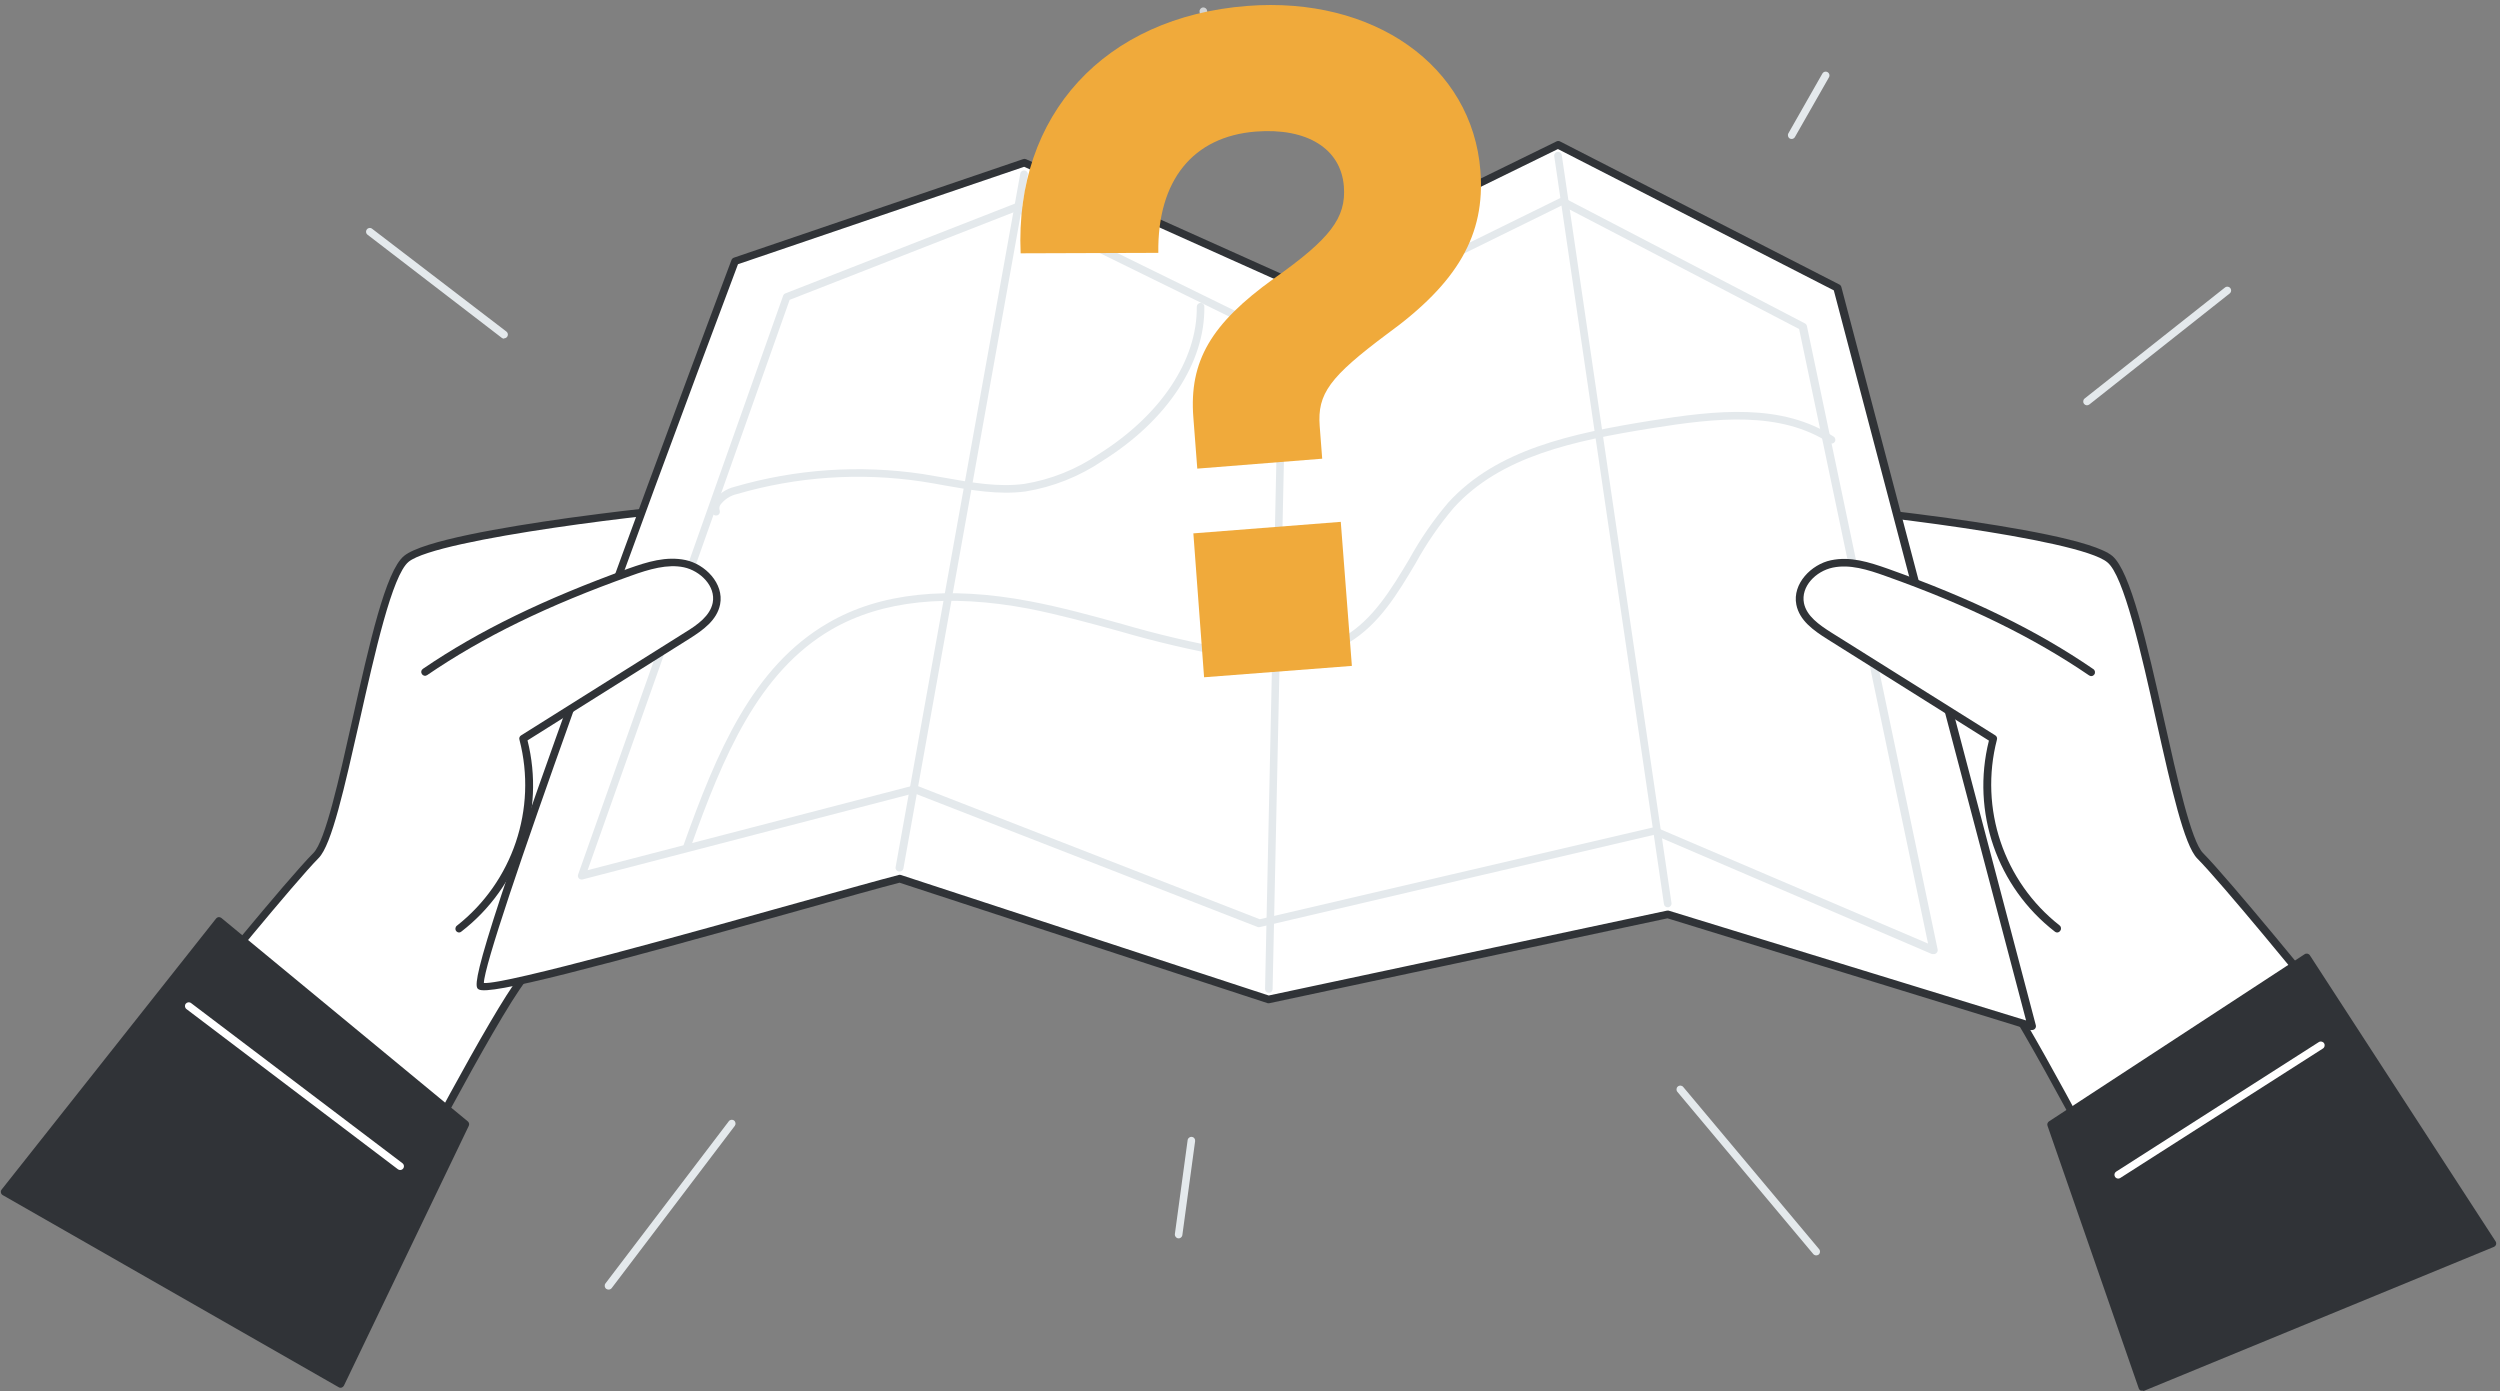 <?xml version="1.0" encoding="UTF-8"?>
<svg width="460px" height="256px" viewBox="0 0 460 256" version="1.1" xmlns="http://www.w3.org/2000/svg" xmlns:xlink="http://www.w3.org/1999/xlink">
    <rect x="0" y="0" width="460" height="256" fill="#808080" stroke="none"/>
    <title>Map_Flatline 2@1x</title>
    <g id="Page-1" stroke="none" stroke-width="1" fill="none" fill-rule="evenodd">
        <g id="ШФ_404" transform="translate(-450, -248)" fill-rule="nonzero">
            <g id="Map_Flatline" transform="translate(450, 248)">
                <path d="M391.001,223.041 C391.001,223.041 372.478,187.26 366.822,180.062 C361.167,172.864 332.694,94.091 332.305,93.337 C331.916,92.584 382.177,97.885 388.222,102.823 C394.266,107.761 399.936,152.498 404.897,157.436 C409.858,162.374 428.27,185.112 428.27,185.112 L391.001,223.041 Z" id="Path" fill="#FFFFFF"></path>
                <path d="M391.001,223.739 L390.89,223.739 C390.671,223.696 390.483,223.558 390.376,223.362 C390.195,223.014 371.839,187.567 366.266,180.495 C361.403,174.301 340.503,117.54 333.625,98.889 C332.541,95.946 331.763,93.826 331.68,93.63 C331.554,93.327 331.638,92.977 331.888,92.765 C332.889,91.956 354.483,94.76 358.415,95.318 C370.38,96.992 385.345,99.503 388.666,102.293 C391.988,105.083 395.031,118.349 398.185,132.41 C400.645,143.417 403.188,154.73 405.341,156.948 C410.219,161.858 428.047,183.759 428.812,184.694 C429.048,184.955 429.048,185.354 428.812,185.614 L391.529,223.544 C391.391,223.685 391.197,223.757 391.001,223.739 Z M333.292,94.007 L334.931,98.457 C353.315,148.369 364.224,175.696 367.364,179.686 C372.589,186.326 388.208,216.332 391.168,221.925 L427.297,185.126 C424.587,181.806 408.746,162.43 404.313,157.98 C401.881,155.539 399.519,144.979 396.782,132.759 C394.002,120.204 390.779,105.892 387.749,103.465 C382.497,99.043 339.934,94.132 333.292,93.951 L333.292,94.007 Z" id="Shape" fill="#303337"></path>
                <polygon id="Path" fill="#303337" points="394.183 255.181 377.397 206.86 424.434 176.101 458.604 228.733"></polygon>
                <path d="M394.183,255.865 C394.087,255.885 393.988,255.885 393.891,255.865 C393.721,255.785 393.591,255.639 393.53,255.46 L376.744,207.153 C376.634,206.847 376.749,206.505 377.022,206.33 L424.059,175.571 C424.382,175.363 424.81,175.457 425.018,175.78 L459.188,228.412 C459.299,228.586 459.329,228.8 459.271,228.998 C459.204,229.193 459.058,229.35 458.868,229.43 L394.447,255.935 C394.356,255.925 394.267,255.902 394.183,255.865 L394.183,255.865 Z M378.231,207.153 L394.642,254.261 L457.618,228.398 L424.268,177.063 L378.231,207.153 Z" id="Shape" fill="#303337"></path>
                <path d="M72.022,223.041 C72.022,223.041 90.545,187.26 96.201,180.062 C101.856,172.864 130.329,94.091 130.718,93.337 C131.107,92.584 80.846,97.885 74.801,102.823 C68.757,107.761 63.087,152.498 58.126,157.436 C53.165,162.374 34.74,185.112 34.74,185.112 L72.022,223.041 Z" id="Path" fill="#FFFFFF"></path>
                <path d="M72.022,223.739 C71.838,223.741 71.661,223.665 71.536,223.53 L34.253,185.6 C34.016,185.34 34.016,184.941 34.253,184.68 C34.976,183.745 52.804,161.816 57.682,156.934 C59.835,154.772 62.378,143.403 64.838,132.396 C67.992,118.335 70.952,105.055 74.357,102.279 C77.761,99.503 92.644,96.992 104.608,95.304 C108.54,94.746 130.121,91.942 131.135,92.751 C131.4,92.961 131.481,93.328 131.33,93.63 L129.398,98.875 C122.45,117.526 101.606,174.287 96.757,180.481 C91.198,187.553 72.828,223 72.647,223.348 C72.54,223.544 72.352,223.682 72.133,223.725 L72.022,223.739 Z M35.684,185.07 L71.814,221.87 C74.718,216.29 90.392,186.27 95.617,179.63 C98.758,175.64 109.666,148.313 128.05,98.401 L129.69,93.951 C123.048,94.132 80.485,99.057 75.19,103.367 C72.161,105.836 68.979,120.107 66.158,132.661 C63.379,144.881 61.058,155.441 58.627,157.882 C54.194,162.374 38.394,181.75 35.684,185.07 Z" id="Shape" fill="#303337"></path>
                <polygon id="Path" fill="#303337" points="62.656 254.651 85.626 206.86 40.298 169.447 0.848 219.303"></polygon>
                <path d="M62.656,255.349 C62.538,255.351 62.422,255.317 62.323,255.251 L0.5,219.903 C0.323,219.804 0.2,219.629 0.167,219.428 C0.127,219.231 0.178,219.026 0.306,218.87 L39.756,169.014 C39.867,168.868 40.032,168.772 40.215,168.749 C40.399,168.734 40.583,168.788 40.729,168.903 L86.071,206.33 C86.319,206.532 86.394,206.88 86.251,207.167 L63.282,254.958 C63.192,255.127 63.044,255.256 62.865,255.321 L62.656,255.349 Z M1.89,219.08 L62.364,253.661 L84.765,207.055 L40.395,170.423 L1.89,219.08 Z" id="Shape" fill="#303337"></path>
                <path d="M135.248,48.057 C135.248,48.057 85.696,179.783 88.447,181.43 C91.198,183.076 152.687,164.955 165.527,161.663 L233.45,183.899 L306.862,168.247 L373.798,188.837 L338.044,53.009 L286.629,26.658 L236.229,51.349 L188.469,29.936 L135.248,48.057 Z" id="Path" fill="#FFFFFF"></path>
                <path d="M373.798,189.534 L373.589,189.534 L306.82,168.972 L233.589,184.582 C233.47,184.61 233.346,184.61 233.228,184.582 L165.513,162.416 C162.067,163.309 155.244,165.206 147.379,167.424 C109.569,178.026 90.031,183.201 88.1,182.057 C87.155,181.499 85.876,180.662 110.166,113.913 C122.075,81.145 134.47,48.168 134.595,47.833 C134.674,47.64 134.831,47.488 135.026,47.415 L188.247,29.28 C188.413,29.218 188.595,29.218 188.761,29.28 L236.229,50.582 L286.407,26.016 C286.604,25.919 286.835,25.919 287.032,26.016 L338.447,52.353 C338.623,52.446 338.754,52.607 338.808,52.8 L374.59,188.641 C374.646,188.85 374.602,189.074 374.472,189.246 C374.341,189.418 374.138,189.519 373.923,189.52 L373.798,189.534 Z M306.806,167.55 L307.015,167.55 L372.797,187.763 L337.419,53.427 L286.657,27.425 L236.493,51.977 C236.306,52.053 236.097,52.053 235.91,51.977 L188.441,30.689 L135.79,48.615 C116.836,98.973 89.183,174.636 89.031,180.872 C92.949,181.206 127.939,171.386 147.004,166.057 C155.036,163.811 161.97,161.872 165.36,160.993 C165.487,160.952 165.623,160.952 165.75,160.993 L233.45,183.173 L306.681,167.564 L306.806,167.55 Z" id="Shape" fill="#303337"></path>
                <path d="M131.732,94.858 C131.429,94.855 131.161,94.659 131.065,94.37 C130.839,93.676 130.905,92.921 131.246,92.277 C132.174,90.919 133.57,89.955 135.165,89.571 C146.386,86.298 158.179,85.493 169.738,87.213 C171.127,87.437 172.642,87.702 174.087,87.953 C178.812,88.804 183.703,89.669 188.455,89.041 C193.361,88.243 198.032,86.376 202.143,83.573 C213.579,76.402 220.318,66.261 220.207,56.44 C220.214,56.061 220.511,55.751 220.888,55.729 C221.076,55.721 221.259,55.792 221.393,55.924 C221.527,56.056 221.601,56.238 221.597,56.426 C221.75,66.735 214.76,77.351 202.921,84.758 C198.636,87.669 193.771,89.607 188.664,90.436 C183.717,91.077 178.714,90.185 173.892,89.334 C172.503,89.069 171.016,88.818 169.585,88.594 C158.221,86.902 146.627,87.692 135.596,90.91 C134.365,91.188 133.275,91.901 132.525,92.919 C132.348,93.228 132.312,93.599 132.427,93.937 C132.547,94.299 132.355,94.691 131.997,94.816 L131.732,94.858 Z" id="Path" fill="#E4E9EC"></path>
                <path d="M126.452,156.362 C126.226,156.362 126.014,156.251 125.884,156.065 C125.754,155.879 125.722,155.641 125.799,155.427 C131.83,138.534 138.403,122.715 152.354,114.638 C161.9,109.059 174.407,107.761 189.525,110.635 C195.25,111.723 200.948,113.285 206.464,114.82 C212.942,116.711 219.514,118.257 226.155,119.451 C235.479,120.944 242.232,120.19 247.429,117.066 C252.626,113.941 255.92,108.556 259.282,102.921 C261.324,99.203 263.735,95.702 266.48,92.472 C275.388,82.708 289.144,79.75 303.638,77.421 C315.977,75.44 327.858,74.17 337.391,80.336 C337.713,80.548 337.803,80.982 337.592,81.306 C337.381,81.629 336.949,81.72 336.627,81.508 C327.511,75.607 315.922,76.863 303.846,78.802 C289.617,81.089 276.124,83.935 267.509,93.407 C264.831,96.571 262.475,99.997 260.477,103.632 C257.17,109.212 253.766,114.89 248.152,118.265 C242.538,121.641 235.646,122.45 225.918,120.832 C219.232,119.628 212.613,118.073 206.089,116.173 C200.6,114.666 194.972,113.118 189.247,111.988 C174.476,109.198 162.289,110.468 153.035,115.81 C139.486,123.664 133.039,139.232 127.091,155.86 C127.012,156.15 126.752,156.354 126.452,156.362 L126.452,156.362 Z" id="Path" fill="#E4E9EC"></path>
                <path d="M233.45,182.679 L233.45,182.679 C233.069,182.664 232.769,182.357 232.769,181.983 L235.548,52.348 C235.576,51.98 235.882,51.692 236.257,51.679 C236.442,51.679 236.62,51.753 236.749,51.885 C236.877,52.016 236.945,52.193 236.938,52.375 L234.159,182.01 C234.155,182.191 234.078,182.363 233.945,182.489 C233.812,182.614 233.634,182.683 233.45,182.679 Z" id="Path" fill="#E4E9EC"></path>
                <path d="M165.527,160.36 L165.36,160.36 C164.984,160.292 164.732,159.944 164.791,159.576 L187.733,31.931 C187.798,31.558 188.162,31.307 188.546,31.37 C188.929,31.434 189.188,31.788 189.122,32.161 L166.222,159.833 C166.144,160.145 165.857,160.363 165.527,160.36 L165.527,160.36 Z" id="Path" fill="#E4E9EC"></path>
                <path d="M306.848,166.94 C306.502,166.942 306.209,166.691 306.167,166.356 L285.976,28.719 C285.923,28.345 286.19,27.999 286.574,27.946 C286.957,27.894 287.312,28.155 287.366,28.529 L307.556,166.167 C307.606,166.54 307.341,166.884 306.959,166.94 L306.848,166.94 Z" id="Path" fill="#E4E9EC"></path>
                <path d="M355.733,175.543 C355.646,175.556 355.557,175.556 355.469,175.543 L304.319,153.614 L231.824,170.577 C231.693,170.618 231.552,170.618 231.421,170.577 L168.209,145.955 L107.206,161.816 C106.957,161.88 106.692,161.806 106.512,161.621 C106.342,161.426 106.289,161.155 106.373,160.91 L144.1,54.404 C144.167,54.212 144.314,54.059 144.503,53.985 L186.593,37.525 C186.774,37.441 186.982,37.441 187.163,37.525 L236.062,61.518 L287.144,36.409 C287.341,36.311 287.572,36.311 287.769,36.409 L332.11,59.509 C332.296,59.605 332.428,59.779 332.472,59.984 L356.525,174.692 C356.577,174.946 356.486,175.208 356.289,175.375 C356.14,175.515 355.934,175.577 355.733,175.543 Z M304.319,152.191 C304.406,152.17 304.496,152.17 304.583,152.191 L354.761,173.618 L331.04,60.542 L287.366,37.804 L236.285,62.913 C236.089,62.997 235.869,62.997 235.673,62.913 L186.816,38.934 L145.295,55.171 L108.123,160.114 L168.14,144.519 C168.28,144.476 168.43,144.476 168.57,144.519 L231.796,169.14 L304.319,152.205 L304.319,152.191 Z" id="Shape" fill="#E4E9EC"></path>
                <path d="M384.79,123.678 C373.256,115.74 360.361,109.979 347.173,105.292 C343.908,104.134 340.434,103.018 337.043,103.744 C333.653,104.469 330.526,107.692 331.207,111.095 C331.749,113.774 334.264,115.503 336.571,116.954 L366.767,135.926 C363.398,148.867 368.026,162.579 378.536,170.8" id="Path" fill="#FFFFFF"></path>
                <path d="M378.536,171.581 C378.386,171.582 378.239,171.533 378.12,171.442 C367.447,163.2 362.67,149.382 365.961,136.274 L336.196,117.582 C333.653,115.978 331.11,114.164 330.526,111.263 C329.762,107.385 333.305,103.841 336.891,103.088 C340.476,102.335 343.839,103.409 347.41,104.664 C362.834,110.161 374.84,116.019 385.179,123.12 C385.333,123.224 385.438,123.387 385.472,123.57 C385.506,123.754 385.466,123.943 385.359,124.096 C385.258,124.25 385.099,124.356 384.918,124.39 C384.737,124.424 384.551,124.384 384.4,124.278 C374.159,117.303 362.25,111.43 346.951,105.99 C343.602,104.79 340.337,103.786 337.224,104.441 C334.111,105.097 331.318,107.915 331.93,110.984 C332.416,113.355 334.709,114.959 336.974,116.396 L367.142,135.312 C367.404,135.476 367.524,135.796 367.434,136.093 C364.156,148.772 368.68,162.194 378.953,170.27 C379.26,170.501 379.322,170.938 379.092,171.246 C378.972,171.441 378.765,171.566 378.536,171.581 L378.536,171.581 Z" id="Path" fill="#303337"></path>
                <path d="M78.234,123.678 C89.767,115.74 102.662,109.979 115.85,105.292 C119.115,104.134 122.589,103.018 125.98,103.744 C129.37,104.469 132.497,107.692 131.816,111.095 C131.274,113.774 128.759,115.503 126.452,116.954 L96.256,135.926 C99.648,148.868 95.016,162.593 84.487,170.8" id="Path" fill="#FFFFFF"></path>
                <path d="M84.487,171.581 C84.268,171.579 84.063,171.476 83.931,171.302 C83.701,170.994 83.763,170.557 84.07,170.326 C94.343,162.25 98.867,148.827 95.589,136.149 C95.469,135.836 95.592,135.481 95.881,135.312 L126.091,116.34 C128.384,114.945 130.649,113.299 131.135,110.928 C131.746,107.859 128.842,105.027 125.841,104.385 C122.839,103.744 119.421,104.734 116.114,105.934 C100.828,111.374 88.892,117.191 78.595,124.222 C78.445,124.328 78.258,124.368 78.077,124.334 C77.897,124.3 77.738,124.194 77.636,124.041 C77.53,123.887 77.489,123.698 77.523,123.514 C77.557,123.331 77.663,123.169 77.817,123.064 C88.183,115.992 100.189,110.202 115.613,104.623 C119.157,103.367 122.561,102.307 126.132,103.046 C129.704,103.786 133.261,107.343 132.497,111.221 C131.913,114.122 129.37,115.936 126.827,117.54 L97.062,136.233 C100.354,149.34 95.576,163.158 84.904,171.4 C84.789,171.506 84.642,171.57 84.487,171.581 Z" id="Path" fill="#303337"></path>
                <path d="M92.755,62.313 C92.604,62.316 92.457,62.267 92.338,62.174 L67.701,43.244 C67.467,43.109 67.333,42.851 67.355,42.581 C67.378,42.312 67.553,42.08 67.806,41.986 C68.058,41.892 68.342,41.953 68.534,42.142 L93.172,61.002 C93.411,61.182 93.508,61.496 93.414,61.78 C93.319,62.065 93.054,62.257 92.755,62.257 L92.755,62.313 Z" id="Path" fill="#E4E9EC"></path>
                <path d="M223.167,16.879 C222.818,16.883 222.521,16.626 222.472,16.279 L220.721,2.162 C220.672,1.777 220.942,1.424 221.326,1.374 C221.71,1.324 222.061,1.596 222.111,1.981 L223.848,16.098 C223.876,16.282 223.827,16.469 223.715,16.616 C223.602,16.763 223.434,16.858 223.25,16.879 L223.167,16.879 Z" id="Path" fill="#D1D3D4"></path>
                <path d="M384.011,74.575 C383.793,74.573 383.588,74.47 383.456,74.296 C383.222,73.991 383.278,73.555 383.581,73.32 L409.399,52.897 C409.595,52.743 409.858,52.705 410.09,52.798 C410.321,52.891 410.485,53.101 410.521,53.349 C410.556,53.597 410.457,53.845 410.261,53.999 L384.442,74.422 C384.317,74.515 384.167,74.568 384.011,74.575 Z" id="Path" fill="#E4E9EC"></path>
                <path d="M329.665,25.57 C329.544,25.57 329.425,25.542 329.317,25.486 C328.987,25.287 328.876,24.859 329.067,24.524 L335.32,13.531 C335.444,13.314 335.674,13.181 335.923,13.18 C336.173,13.18 336.403,13.312 336.528,13.529 C336.653,13.745 336.653,14.012 336.529,14.229 L330.262,25.221 C330.139,25.436 329.911,25.568 329.665,25.57 Z" id="Path" fill="#E4E9EC"></path>
                <path d="M111.959,237.284 C111.809,237.28 111.664,237.232 111.542,237.145 C111.233,236.908 111.171,236.467 111.403,236.154 L134.095,206.316 C134.325,206.008 134.761,205.945 135.067,206.176 C135.368,206.411 135.429,206.843 135.206,207.153 L112.556,237.005 C112.415,237.191 112.191,237.295 111.959,237.284 Z" id="Path" fill="#E4E9EC"></path>
                <path d="M334.195,230.993 C333.989,230.995 333.792,230.909 333.653,230.756 L308.64,200.903 C308.391,200.607 308.428,200.163 308.724,199.913 C309.019,199.662 309.461,199.7 309.71,199.997 L334.723,229.849 C334.967,230.147 334.93,230.587 334.639,230.839 C334.511,230.935 334.355,230.989 334.195,230.993 L334.195,230.993 Z" id="Path" fill="#E4E9EC"></path>
                <path d="M216.775,227.854 L216.775,227.854 C216.393,227.797 216.128,227.443 216.177,227.059 L218.526,209.775 C218.583,209.4 218.929,209.139 219.304,209.189 C219.488,209.21 219.656,209.305 219.768,209.452 C219.881,209.6 219.929,209.787 219.902,209.971 L217.553,227.254 C217.503,227.635 217.155,227.904 216.775,227.854 L216.775,227.854 Z" id="Path" fill="#E4E9EC"></path>
                <path d="M73.648,215.286 C73.493,215.288 73.341,215.239 73.217,215.146 L34.309,185.67 C34.002,185.439 33.94,185.002 34.17,184.694 C34.404,184.393 34.834,184.331 35.143,184.554 L74.051,214.03 C74.29,214.21 74.388,214.524 74.293,214.808 C74.199,215.093 73.933,215.286 73.634,215.286 L73.648,215.286 Z" id="Path" fill="#FFFFFF"></path>
                <path d="M389.75,216.862 C389.443,216.861 389.172,216.657 389.085,216.361 C388.999,216.064 389.117,215.746 389.375,215.578 L426.672,191.738 C426.999,191.541 427.423,191.64 427.63,191.962 C427.837,192.285 427.744,192.716 427.422,192.924 L390.126,216.75 C390.012,216.819 389.883,216.857 389.75,216.862 L389.75,216.862 Z" id="Path" fill="#FFFFFF"></path>
                <path d="M219.578,76.825 C218.772,66.405 222.857,59.555 234.377,51.269 C244.757,43.932 247.717,40.11 247.272,34.293 C246.73,27.318 240.449,23.482 231.083,24.207 C219.508,25.114 212.949,33.177 213.13,46.526 L187.798,46.61 C186.686,21.096 203.264,3.129 229.485,1.092 C252.803,-0.721 270.909,12.126 272.396,31.433 C273.313,43.22 268.227,52.036 255.207,61.466 C244.687,69.334 242.367,72.431 242.825,78.415 L243.284,84.4 L220.3,86.227 L219.578,76.825 Z M219.578,98.14 L246.702,96.02 L248.745,122.524 L221.551,124.617 L219.578,98.14 Z" id="Shape" fill="#F0AA3B"></path>
            </g>
        </g>
    </g>
</svg>
